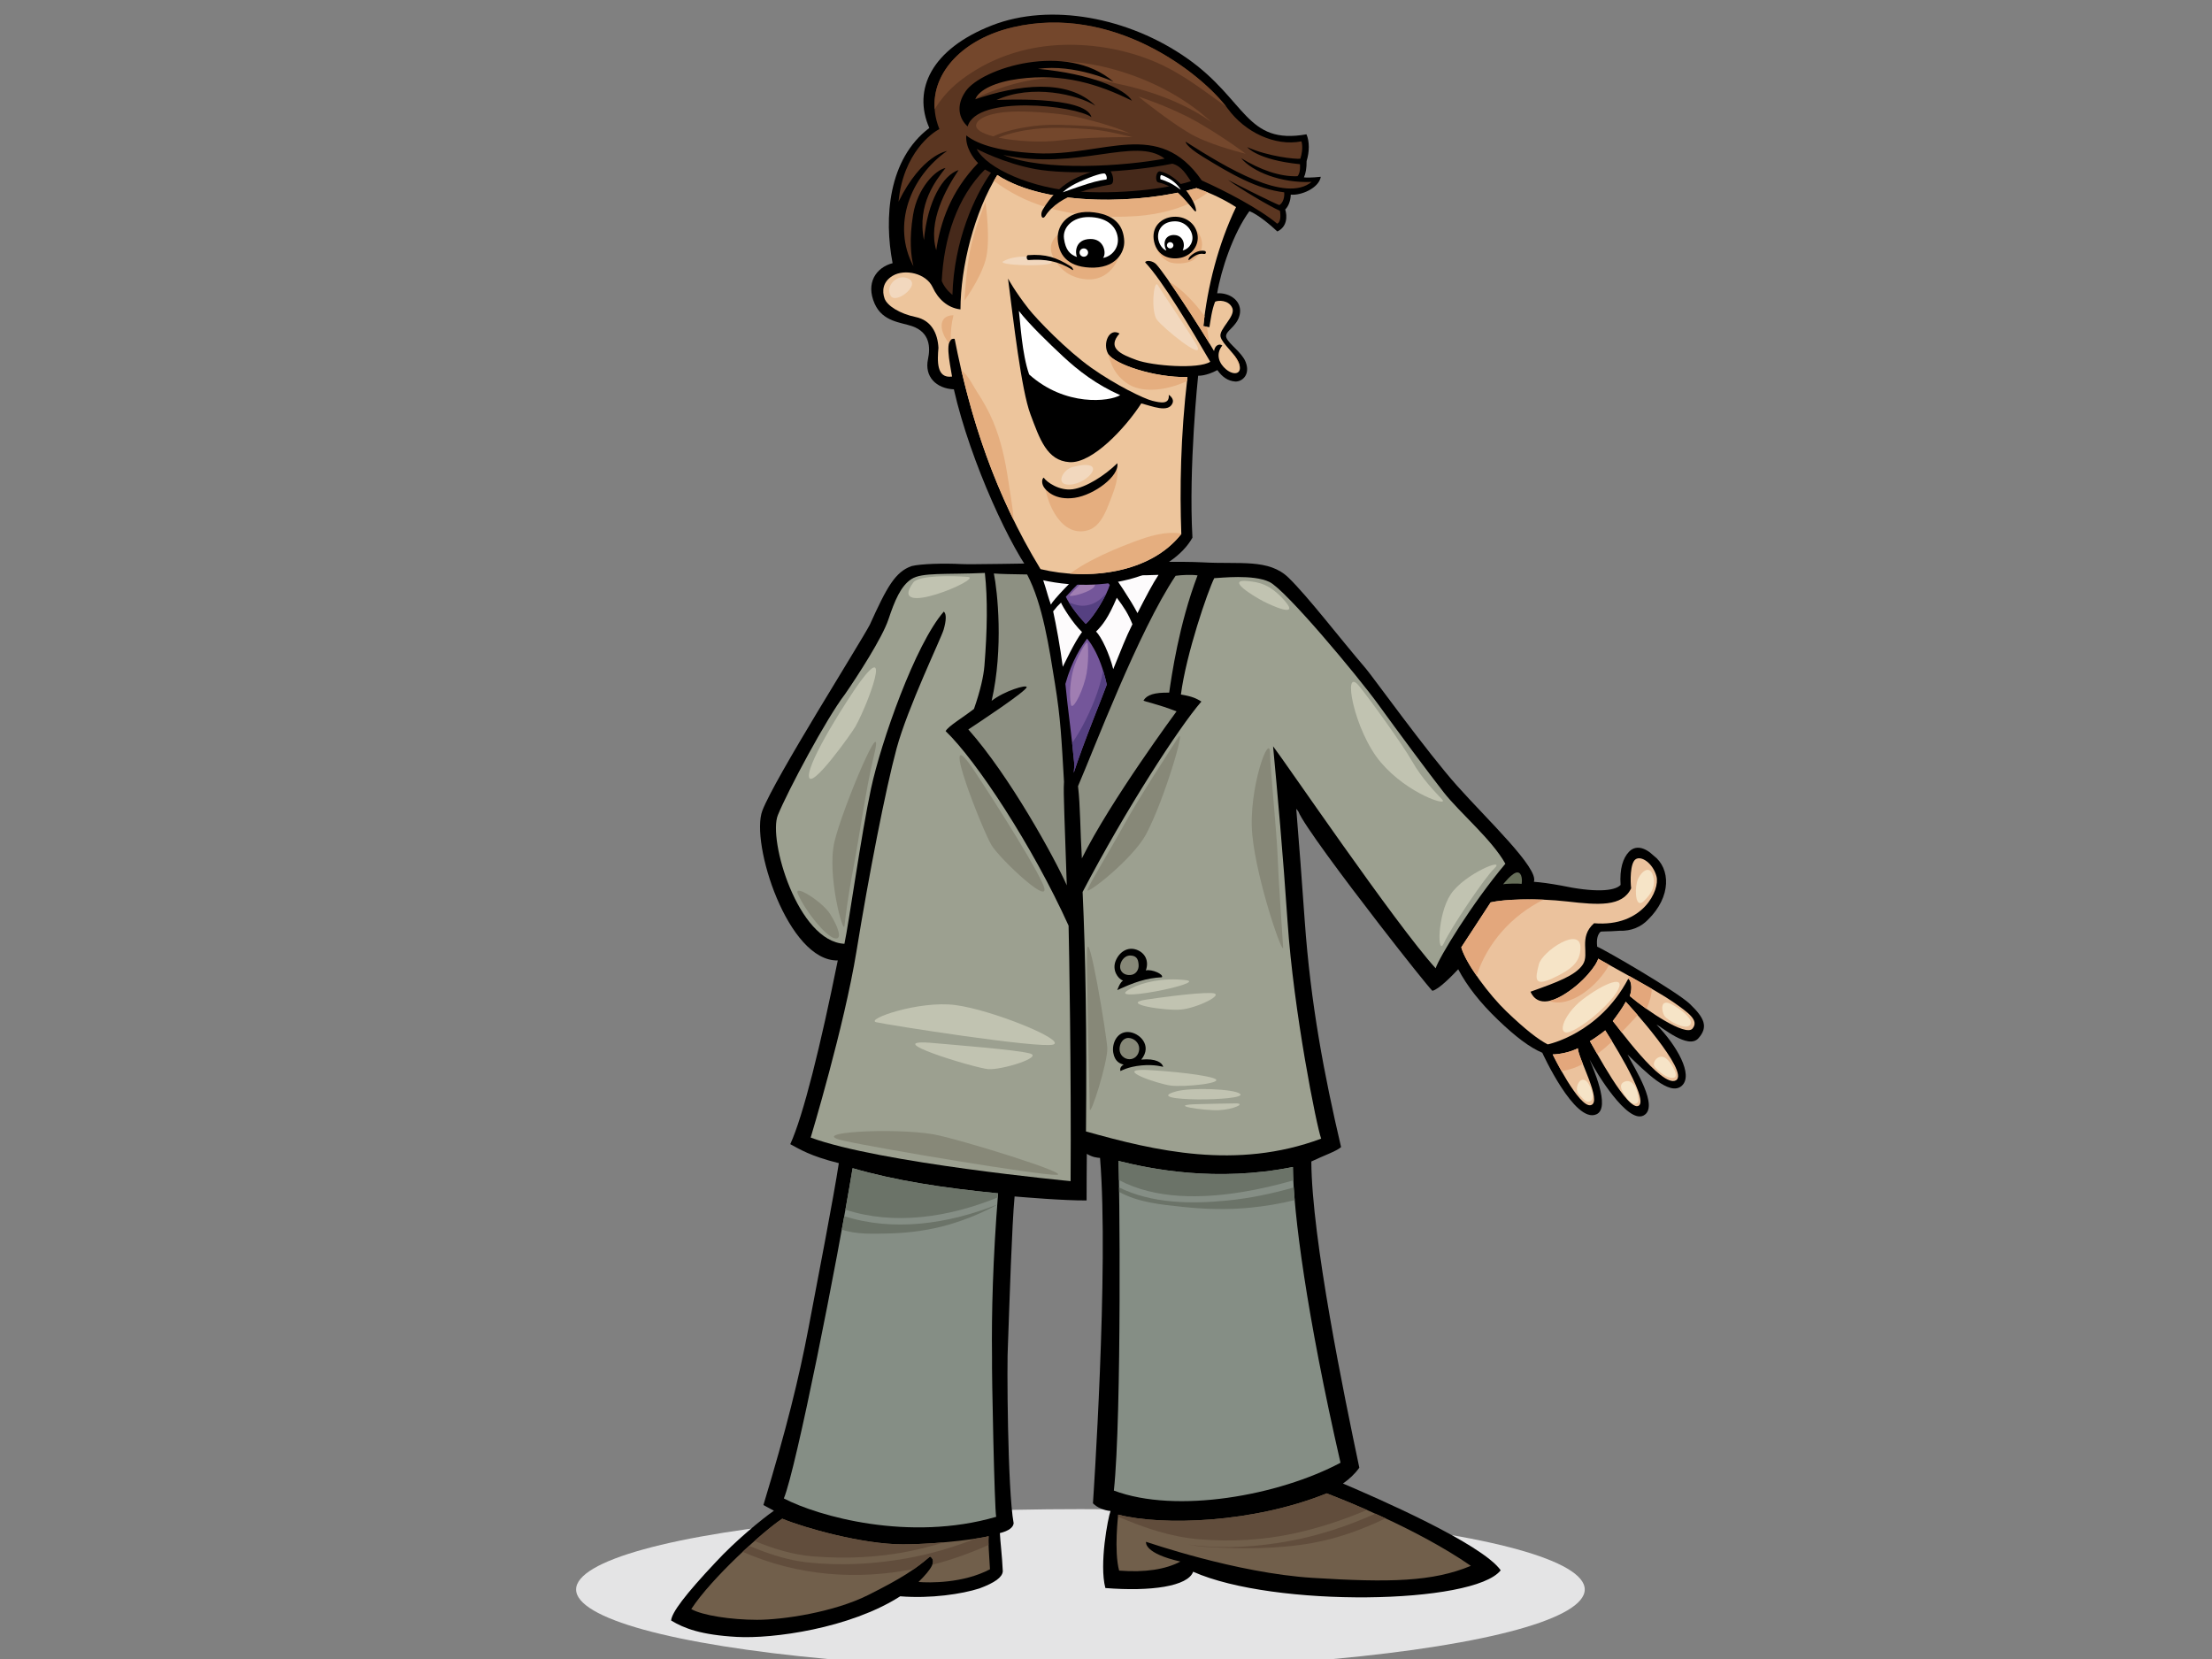 <?xml version="1.0" encoding="utf-8"?>
<!-- Generator: Adobe Illustrator 17.0.0, SVG Export Plug-In . SVG Version: 6.00 Build 0)  -->
<!DOCTYPE svg PUBLIC "-//W3C//DTD SVG 1.1//EN" "http://www.w3.org/Graphics/SVG/1.1/DTD/svg11.dtd">
<svg version="1.1" id="Layer_1" xmlns="http://www.w3.org/2000/svg" xmlns:xlink="http://www.w3.org/1999/xlink" x="0px" y="0px"
	 width="800px" height="600px" viewBox="0 0 800 600" enable-background="new 0 0 800 600" xml:space="preserve">
<rect x="0" y="0" width="800" height="600" fill="#808080" stroke="none"/>
<g>
	<g>
		<ellipse fill="#E4E4E5" cx="390.751" cy="574.859" rx="182.393" ry="29.063"/>
		<path d="M611.175,363.106c-4.676-4.489-30.965-19.747-33.53-20.714c-0.312-2.796,0.165-4.335,1.162-5.373
			c0.25-0.261,2.547-0.051,6.872-0.394c4.333,0.167,7.865-1.431,10.36-4.029c8.491-8.323,8.164-18.515,2.043-23.126
			c-3.377-3.243-6.664-3.78-8.909-1.441c-2.245,2.337-3.44,6.183-3.066,12.033c-2.245,2.338-9.624,2.742-21.647,0.184
			c-3.835-0.686-6.9-1.134-9.707-1.331c1.876-4.841-16.81-22.439-27.763-34.713s-30.545-39.53-33.028-42.425
			c-9.746-11.365-20.703-25.764-27.891-32.795c-7.188-7.032-17.66-4.833-31.202-5.606c-13.542-0.772-80.581,0.973-87.091,0.631
			c-6.51-0.344-14.728-0.1-18.045,0.716c-5.945,2.055-8.994,7.595-15.143,21.194c-3.417,6.59-34.465,55.64-38.879,67.275
			c-4.414,11.635,9.228,54.565,27.283,54.163c-6.202,30.729-12.484,56.214-17.186,66.451c3.334,1.758,7.064,4.247,17.568,6.868
			c-1.82,11.967-7.512,41.451-10.966,59.611c-3.454,18.16-7.966,36.524-16.312,64.036c1.667,0.88,3.808,2.046,3.808,2.046
			c-4.208,2.916-13.981,10.921-21.103,18.659c-11.058,11.758-15.851,18.178-16.08,21.051c4.734,2.86,10.824,5.206,23.76,5.934
			c12.935,0.725,40.783-3,59.093-14.687c11.127,0.893,22.353-0.83,28.657-2.85c5.587-2.081,8.273-4.036,8.445-6.191
			c-0.259-5.799-0.933-10.914-1.062-13.812c3.317-0.817,4.868-2.14,4.983-3.578c-2.212-11.909-2.493-59.084-2.062-64.469
			c0.606-16.573,1.421-43.074,2.407-53.708c3.59,0.288,17.699,1.501,26.043,1.445c0.043-5.053-0.021-11.061,0.08-16.852
			c2.069,1.249,3.697,1.384,4.777,1.471c3.27,39.725-2.562,124.912-2.562,124.912c1.608,1.618,4.015,2.557,6.354,2.781
			c-0.921,2.46-4.147,19.237-1.859,27.86c16.512,1.323,29.877-0.626,31.744-5.896c29.237,13.013,101.553,11.855,111.232-0.524
			c-6.914-9.735-45.532-26.481-57.053-31.372c2.298-1.623,4.242-3.387,5.919-5.733c-5.496-26.089-17.195-82.784-17.358-110.741
			c4.509-2.168,8.897-3.608,10.762-5.196c-6.104-26.054-11.01-51.713-13.164-82.065c-1.015-14.309-2.045-28.049-3.049-40.297
			c0.248,0.316,0.498,0.632,0.746,0.949c1.719,4.464,16.43,24.195,29.227,40.757c9.541,12.349,18.018,22.935,19.253,24.122
			c2.358-0.478,7.417-5.747,9.347-7.798c3.178,6.048,7.884,12.068,14.377,18.302c6.235,5.986,11.41,9.957,16.034,11.901
			c0,0,11.691,25.736,19.554,22.272c5.424-2.388-1.629-17.541-2.44-19.817c2.389,4.79,13.685,23.303,19.514,20.235
			c5.828-3.067-3.406-17.251-5.797-22.042c6.494,6.235,15.19,15.218,19.587,11.321c4.396-3.896-1.819-14.643-9.103-22.135
			c1.798,0.728,11.395,9.092,15.122,4.947C617.955,371.38,616.371,368.095,611.175,363.106z"/>
		<path fill="#8D9082" d="M425.168,208.246c2.008-0.296,5.683-0.487,7.945-0.151c-6.767,17.776-9.406,36.535-10.261,42.404
			c-5.413-0.073-8.05,0.785-9.301,2.854c0.331,0.387,4.956,1.196,11.963,3.925c0,0-23.969,32.428-34.239,53.177
			c-0.63-10.166-0.534-18.836-1.394-26.131C395.639,271.057,411.735,228.291,425.168,208.246z"/>
		<path fill="#FDFBFC" d="M402.729,208.049c5.056,0.043,10.469,0.114,16.269-0.145c-2.054,3.089-4.609,7.942-7.611,13.842
			C408.889,216.851,403.059,208.436,402.729,208.049z"/>
		<path fill="#74569A" d="M398.034,208.033c1.349,1.192,2.341,2.355,3.331,3.52c-0.966,3.452-5.665,11.519-8.686,14.092
			c-2.988-3.075-5.96-7.12-7.208-9.809c3.576-4.047,6.029-6.155,7.608-7.835C394.545,207.756,396.599,207.917,398.034,208.033z"/>
		<path fill="#FDFBFC" d="M396.398,228.421c2.354-2.341,4.394-4.897,7.511-12.234c2.612,3.462,4.143,5.839,5.651,9.573
			c-2.586,5.211-3.796,8.552-6.942,16.25C401.262,236.579,398.408,230.388,396.398,228.421z"/>
		<path fill="#9CA090" d="M522.074,286.467c-5.833-7.475-16.321-21.668-23.71-31.845c-7.389-10.177-33.366-41.318-39.262-44.157
			c-5.896-2.838-17.702-1.441-19.954-1.36c-2.385,4.766-10.157,27.42-12.055,42.079c4.28,0.705,5.66,1.482,7.408,2.538
			c-8.07,9.276-27.404,39.124-42.958,68.86c1.06,22.844,1.55,50.882,1.217,86.623c24.897,6.972,54.362,14.048,85.061,2.608
			c-1.637-4.351-9.968-45.97-12.152-78.42c-1.627-24.168-3.756-47.671-5.242-63.484c3.578,4.5,44.472,64.6,58.798,80.288
			c1.195-3.845,13.129-23.468,25.215-37.812C539.481,303.512,527.907,293.942,522.074,286.467z"/>
		<path fill="#8D9082" d="M359.439,207.408c2.514,0.201,6.619,0.282,12.032,0.354c5.697,10.837,7.972,26.559,10.06,39.413
			c2.088,12.852,2.368,20.06,3.286,35.667c0,0,0,0-0.029,0.36c-0.259,3.23,0.302,14.537,1.032,36.996
			c-4.333-9.763-20.549-39.42-35.608-56.385c3.432-2.253,20.98-13.855,21.095-15.29c0.086-1.076-8.045,1.336-12.67,4.939
			C362.985,234.59,360.745,213.655,359.439,207.408z"/>
		<path fill="#9CA090" d="M386.469,334.78c-13.051-28.846-33.344-59.703-44.465-70.362c0.974-1.804,6.078-4.796,10.247-8.028
			c2.342-6.677,3.492-12.005,3.779-15.596c1.035-12.921,1.208-24.107,0.16-33.584c-14.216,0.637-22.701-0.269-26.55,2.21
			c-3.849,2.476-6.096,7.889-8.321,14.58c-2.225,6.69-11.226,20.573-15.722,27.077c-6.735,8.762-20.659,34.893-24.27,43.72
			c-3.611,8.827,7.222,45.737,24.073,46.54c1.591-7.377,6.019-39.32,9.629-56.17c3.611-16.85,15.973-52.157,26.312-63.974
			c1.019,0.804,0.872,3.336-0.059,6.527c-0.932,3.191-13.013,28.159-17.025,43.004c-4.012,14.845-10.08,46.078-14.493,73.274
			c-4.412,27.196-16.569,67.42-16.569,67.42c24.828,9.188,94.001,15.756,94.001,15.756
			C387.463,387.674,386.642,341.658,386.469,334.78z"/>
		<path fill="#FDFBFC" d="M390.033,208.095c-1.522,0.962-9.105,8.835-9.967,10.573c-1.478-4.092-2.422-8.657-3.685-10.924
			C379.971,208.031,385.366,207.721,390.033,208.095z"/>
		<path fill="#FDFBFC" d="M384.367,241.159c-0.888-6.938-2.421-15.28-3.482-20.061c1.019-1.328,1.841-2.219,2.842-3.15
			c0.604,1.494,4.246,7.434,7.601,10.639C388.5,232.334,384.784,240.468,384.367,241.159z"/>
		<path fill="#74569A" d="M388.421,278.434c0.058-0.717,0.087-1.076,0.144-1.794c-0.961-10.555-2.478-20.921-3.252-29.292
			c2.403-8.653,5.873-13.664,7.842-16.373c0,0,4.573,4.757,7.131,16.618c-1.127,3.298-8.574,21.349-11.95,31.916
			C388.364,279.154,388.392,278.794,388.421,278.434z"/>
		<path fill="#554081" d="M394.602,218.563c-3.118,1.019-5.424,0.392-8.066-0.779c1.501,2.476,3.811,5.459,6.143,7.86
			c2.343-1.995,5.687-7.288,7.525-11.177C398.649,216.212,396.857,217.825,394.602,218.563z"/>
		<path fill="#554081" d="M388.335,279.51c3.377-10.567,10.824-28.618,11.95-31.916c-0.405-1.878-0.864-3.56-1.343-5.09
			c-1.195,6.966-4.292,14.085-7.218,19.682c-1.2,2.295-2.524,4.467-3.973,6.513c0.293,2.616,0.572,5.272,0.815,7.942L388.335,279.51
			z"/>
		<path fill="#EBC29D" d="M589.927,321.258c-0.3-2.287-0.443-9.041,1.595-10.476c2.039-1.436,6.294,1.384,7.575,6.2
			c1.28,4.818-4.795,18.393-22.582,16.924c-5.814,5.177-1.454,11.052-4.087,14.958c-2.633,3.905-9.04,6.298-18.904,9.807
			c0.822,1.837,3.381,5.982,11.255,1.518c7.873-4.464,12.989-11.686,13.208-13.475c1.547,0.989,21.3,11.592,26.977,15.566
			c5.676,3.975,9.643,6.732,7.156,9.723c-2.486,2.99-16.673-6.623-22.695-11.775c1.207-3.336,0.211-5.991-0.557-6.232
			c-10.571,20.017-29.114,23.728-29.114,23.728c-3.346-1.714-7.988-5.263-15.002-11.998c-5.973-5.737-14.536-16.999-16.26-23.104
			l10.623-16.26c4.562-1.112,16.444-1.611,27.663-0.331C577.996,327.312,586.722,328.03,589.927,321.258z"/>
		<path fill="#E3A77C" d="M560.226,362.006c7.752,2.845,17.944-5.863,21.734-13.055c-2.098-1.163-3.592-1.995-3.973-2.237
			c-0.219,1.789-5.335,9.01-13.208,13.475C562.999,361.199,561.503,361.75,560.226,362.006z"/>
		<path fill="#E3A77C" d="M597.394,357.624c-2.609-1.515-5.481-3.136-8.203-4.658c-0.021,0.402-0.026,0.807-0.062,1.207
			c0.702,0.672,1.369,3.088,0.297,6.055c1.579,1.351,3.723,3.009,6.069,4.667C596.557,362.432,597.333,359.887,597.394,357.624z"/>
		<path fill="#E3A77C" d="M558.25,325.383c-8.243-0.338-15.73,0.15-19.135,0.98l-10.623,16.26c0.767,2.719,2.893,6.457,5.539,10.276
			C537.796,341.238,546.596,331.122,558.25,325.383z"/>
		<path fill="#666E59" d="M548.808,315.527c1.831,0.07,1.722,3.397,1.483,4.167c-0.768-0.241-5.91-0.135-6.669,0.135
			C543.621,319.828,546.977,315.457,548.808,315.527z"/>
		<path fill="#EBC29D" d="M575.012,376.554c1.009-0.529,5.039-3.392,5.538-3.912c0,0,16.012,24.657,12.154,27.232
			C588.844,402.447,576.592,379.069,575.012,376.554z"/>
		<path fill="#E3A77C" d="M583.061,376.649c-1.478-2.415-2.511-4.008-2.511-4.008c-0.499,0.52-4.529,3.383-5.538,3.912
			c0.373,0.595,1.348,2.364,2.663,4.673C579.576,379.772,581.357,378.242,583.061,376.649z"/>
		<path fill="#EBC29D" d="M583.284,369.275c1.735-2.328,3.471-4.654,4.698-6.972c0.779,0.748,23.309,25.452,18.149,28.415
			C600.973,393.679,584.322,370.271,583.284,369.275z"/>
		<path fill="#E3A77C" d="M586.462,373.329c1.95-1.994,3.867-4.073,5.828-6.201c-2.352-2.725-4.103-4.626-4.309-4.824
			c-1.227,2.318-2.963,4.644-4.698,6.972C583.538,369.52,584.734,371.112,586.462,373.329z"/>
		<path fill="#EBC29D" d="M575.373,399.687c-4.282,1.163-13.824-18.339-13.824-18.339c2.545-0.051,6.286-0.785,9.102-2.229
			C570.723,382.685,579.653,398.525,575.373,399.687z"/>
		<path fill="#E3A77C" d="M572.459,384.782c-0.994-2.494-1.786-4.613-1.808-5.663c-2.816,1.444-6.557,2.178-9.102,2.229
			c0,0,1.31,2.678,3.178,5.989C567.319,387.001,569.886,386.211,572.459,384.782z"/>
		<path d="M573.015,377.89c0,0,0,0-0.249,0.26C573.015,377.89,573.015,377.89,573.015,377.89z"/>
		<path fill="#858E85" d="M467.597,422.061c0.142,16.27,4.898,53.227,17.214,106.962c-22.295,11.865-59.317,18.578-81.965,10.064
			c2.893-26.822,2.078-115.942,1.618-119.232C416.194,422.788,439.821,427.631,467.597,422.061z"/>
		<path fill="#858E85" d="M360.981,431.587c-1.898,23.695-2.403,43.524-2.204,59.069c-0.13,6.135,0.891,54.896,1.503,57.924
			c-31.4,9.155-64.405-0.193-76.794-6.646c4.481-10.84,19.229-85.27,24.867-119.443
			C323.889,426.987,340.907,429.615,360.981,431.587z"/>
		<path fill="#6B7368" d="M449.203,431.112c6.281-1.025,12.461-2.463,18.545-4.216c-0.087-1.771-0.138-3.389-0.151-4.835
			c-27.776,5.57-51.404,0.728-63.133-2.206c0.07,0.499,0.148,2.99,0.22,6.931C417.94,433.819,434.642,433.488,449.203,431.112z"/>
		<path fill="#6B7368" d="M427.757,436.491c8.127,0.863,16.361,1.091,24.505,0.27c5.386-0.539,10.746-1.425,15.982-2.723
			c-0.137-1.611-0.255-3.148-0.347-4.58c-7.951,2.28-16.053,3.954-24.235,4.751c-13.141,1.283-27.153,1.046-38.932-4.751
			c0.008,0.506,0.015,1.059,0.022,1.603C411.674,434.895,419.938,435.661,427.757,436.491z"/>
		<path fill="#6B7368" d="M321.198,446.107c7.561-0.16,15.184-1.186,22.447-3.341c5.964-1.776,11.664-4.145,17.02-7.087
			c0.001-0.013,0.003-0.025,0.003-0.038c-17.929,7.117-37.731,9.852-55.33,4.196c-0.286,1.585-0.583,3.216-0.885,4.86
			C309.717,446.504,315.761,446.224,321.198,446.107z"/>
		<path fill="#6B7368" d="M360.868,433.056c0.039-0.494,0.074-0.974,0.114-1.468c-20.075-1.972-37.092-4.601-52.629-9.097
			c-0.726,4.402-1.606,9.481-2.594,15.003C323.257,443.234,343.063,440.333,360.868,433.056z"/>
		<path fill="#715F4B" d="M404.419,547.784c16.015,4.13,48.863,3.036,75.401-7.69c5.959,2.28,32.71,12.761,52.14,26.214
			c-13.827,5.758-29.278,6.092-57.184,4.354c-27.907-1.741-59.947-13.013-60.306-13.041c-0.029,0.359-0.537,4.193,12.435,7.135
			c-5.284,2.83-12.822,4.023-22.156,3.275C402.835,560.927,404.419,547.784,404.419,547.784z"/>
		<path fill="#715F4B" d="M357.551,555.588c-0.201,2.516,0.201,6.522,0.486,11.964c-9.754,5.137-21.894,4.911-25.843,4.595
			c4.854-4.824,6.571-7.667,4.176-9.224c-5.427,4.626-10.069,7.781-22.425,13.965c-12.356,6.183-30.748,8.954-40.179,8.942
			c-9.431-0.01-19.827-1.618-23.763-3.886c7.242-11.12,26.046-28.183,32.911-32.692c7.428,3.163,29.068,9.331,43.693,9.277
			C341.231,558.474,355.698,556.166,357.551,555.588z"/>
		<path fill="#614D3C" d="M433.924,556.723c11.302,0.911,22.7,0.318,33.799-2.074c9.202-1.977,18.08-4.906,26.647-8.56
			c-6.863-3.015-12.254-5.117-14.55-5.995c-26.538,10.725-59.387,11.819-75.401,7.69c0,0-0.031,0.262-0.078,0.715
			C413.807,552.578,423.496,555.881,433.924,556.723z"/>
		<path fill="#614D3C" d="M436.241,559.453c12.608,0.794,26.001,0.827,38.468-1.425c9.237-1.669,17.987-4.847,26.388-8.891
			c-1.255-0.585-2.492-1.158-3.686-1.695c-9.964,4.455-20.348,7.911-31.099,9.891c-11.344,2.089-23.022,2.88-34.512,1.545
			c-0.698-0.081-1.386-0.191-2.076-0.293C431.855,559.006,434.022,559.313,436.241,559.453z"/>
		<path fill="#614D3C" d="M294.249,562.906c11.686,0.906,23.478,0.42,34.976-1.957c4.165-0.86,8.258-1.921,12.286-3.15
			c-4.584,0.407-9.728,0.713-14.904,0.73c-14.625,0.053-36.265-6.115-43.693-9.277c-2.3,1.509-5.942,4.432-10.038,8.066
			C279.663,560.079,286.578,562.314,294.249,562.906z"/>
		<path fill="#614D3C" d="M330.582,567.438c2.074-1.455,3.886-2.896,5.788-4.514c1.093,0.71,1.321,1.692,0.794,3.003
			c6.945-1.794,13.764-4.206,20.368-7.176c-0.046-1.227-0.051-2.293,0.018-3.163c-0.552,0.17-2.245,0.501-4.71,0.875
			c-8.064,3.158-16.387,5.624-24.965,7.143c-11.774,2.086-23.842,2.751-35.752,1.468c-7.557-0.812-14.429-3.186-21.194-6.008
			c-0.769,0.702-1.55,1.425-2.335,2.16C288.622,570.041,310.021,571.522,330.582,567.438z"/>
		<path d="M403.477,347.559c-1.308,3.276,0.762,6.394,2.684,7.082c-1.134,0.631-2.082,3.445-2.082,3.445
			c5.848-2.728,10.409-4.366,16.126-4.646c0.805-1.018-3.59-3.02-5.8-2.475c1.199-3.271-0.151-6.35-3.374-7.495
			C407.807,342.322,404.786,344.284,403.477,347.559z"/>
		<path fill="#878878" d="M408.918,345.575c2.523,0.097,2.8,1.912,2.884,3.5c0.083,1.589-0.906,3.407-3.027,3.555
			c-2.121,0.146-3.6-1.132-3.675-2.826C405.024,348.111,406.395,345.479,408.918,345.575z"/>
		<path d="M412.758,383.216c4.209-5.148-0.791-9.872-4.79-9.98c-3.999-0.109-5.915,4.191-5.34,7.494
			c0.574,3.303,2.522,3.987,3.763,4.296c-1.769,1.019-1.136,2.335-1.136,2.335s2.658-1.58,7.545-2.032
			c4.887-0.452,7.867,0.524,7.867,0.524C420.423,384.389,418.073,382.691,412.758,383.216z"/>
		<path fill="#878878" d="M408.445,383.081c-1.895-0.046-3.543-1.566-3.548-3.615c-0.006-2.048,1.215-4.1,3.216-4.078
			c2.001,0.023,3.971,1.761,3.9,3.971C411.94,381.569,410.34,383.128,408.445,383.081z"/>
		<path fill="#F6E4C7" d="M571.598,343.026c-0.188,4.867-2.994,7.499-10.079,10.788c-7.085,3.289-6.156-0.305-4.964-5.048
			C557.745,344.022,571.925,334.563,571.598,343.026z"/>
		<path fill="#F6E4C7" d="M584.649,358.923c-2.012,3.327-9.228,10.484-15.739,13.762c-6.513,3.279-3.975-5.498,3.49-11.227
			C579.865,355.729,588.94,351.827,584.649,358.923z"/>
		<path fill="#F6E4C7" d="M598.124,318.031c0.406,2.692-0.894,5.31-3.702,7.941c-2.806,2.631-3.214-3.366-2.426-6.815
			C592.784,315.708,597.133,311.473,598.124,318.031z"/>
		<path fill="#F6E4C7" d="M604.617,363.237c2.833,1.48,8.26,5.411,6.586,7.447c-1.675,2.037-8.186-1.693-9.22-3.246
			C600.95,365.886,600.137,360.897,604.617,363.237z"/>
		<path fill="#F6E4C7" d="M601.714,382.319c2.304,0.812,5.572,6.752,3.869,7.358c-1.706,0.608-4.308-0.77-6.938-3.578
			C597.104,384.456,599.409,381.507,601.714,382.319z"/>
		<path fill="#F6E4C7" d="M592.585,397.664c0.08,1.455-1.664,2.607-3.718,0.074c-2.053-2.532-3.972-5.495-1.277-6.551
			C590.287,390.129,592.359,393.52,592.585,397.664z"/>
		<path fill="#F6E4C7" d="M575.039,392.87c0.794,1.626,1.663,4.4,0.251,5.286c-1.413,0.888-2.295-0.239-4.342-2.486
			C568.901,393.423,572.205,387.063,575.039,392.87z"/>
		<path fill="#A07EB2" d="M386.985,215.118c0.91-1.055,5.169-5.544,6.654-6.142c1.485-0.6,2.833,0.534,2.347,2.754
			C395.5,213.95,385.74,216.558,386.985,215.118z"/>
		<path fill="#A07EB2" d="M392.566,245.449c1.353-5.059,1.006-12.517,0.732-12.985c-0.491-0.837-4.06,5.836-5.07,9.453
			c-1.009,3.616-1.638,8.906-0.928,12.865C387.702,257.024,390.802,252.046,392.566,245.449z"/>
		<path fill="#C1C3B1" d="M540.348,314.19c-3.326,3.134-15.688,21.509-18.113,26.856c-2.426,5.349-2.508-10.085,2.409-17.556
			C529.56,316.019,545.095,309.716,540.348,314.19z"/>
		<path fill="#C1C3B1" d="M409.054,357.472c4.181-2.142,11.429-3.987,19.844-2.985C437.313,355.488,397.469,363.406,409.054,357.472
			z"/>
		<path fill="#C1C3B1" d="M414.611,361.511c3.983-0.598,17.519-2.517,23.389-2.374c5.87,0.144-5.013,5.481-10.936,5.986
			C421.143,365.628,404.69,363.004,414.611,361.511z"/>
		<path fill="#C1C3B1" d="M413.882,386.938c3.256,0.059,19.506,1.237,24.921,2.977c5.415,1.74-10.728,3.388-15.571,2.674
			C418.388,391.875,403.441,386.755,413.882,386.938z"/>
		<path fill="#C1C3B1" d="M425.348,394.72c5.372-1.491,20.987-0.934,23.129,0.871C451.715,398.32,411.647,398.522,425.348,394.72z"
			/>
		<path fill="#C1C3B1" d="M433.802,399.318c2.625-0.054,9.169-0.247,13.091-0.26c3.922-0.013-0.831,2.221-6.078,2.454
			C435.568,401.745,420.711,399.574,433.802,399.318z"/>
		<path fill="#C1C3B1" d="M330.305,210.664c1.919-2.631,13.922-2.48,19.765-2.012C355.915,209.12,320.395,224.246,330.305,210.664z"
			/>
		<path fill="#C1C3B1" d="M309.414,262.701c4.975-9.078,12.97-31.476,1.605-16.049c-3.807,5.168-18.858,28.487-18.456,34.103
			C292.964,286.371,308.232,264.859,309.414,262.701z"/>
		<path fill="#C1C3B1" d="M345.51,363.49c13.247,1.715,40.153,12.692,35.452,14.277c-4.701,1.583-59.88-7.084-64.049-8.071
			C312.744,368.709,332.251,361.775,345.51,363.49z"/>
		<path fill="#C1C3B1" d="M338.197,377.282c6.809,0.646,29.544,2.366,34.336,3.73c4.792,1.364-10.286,6.038-15.156,5.649
			C352.507,386.27,315.821,375.163,338.197,377.282z"/>
		<path fill="#878878" d="M459.349,272.804c-0.034,3.962,2.434,28.564,2.732,37.083c0.298,8.519,1.685,27.909,1.971,32.505
			c0.285,4.598-9.543-23.636-11.139-40.428C451.317,285.173,459.428,263.661,459.349,272.804z"/>
		<path fill="#878878" d="M426.127,266.697c-2.39,3.73-14.157,21.738-19.508,31.439c-5.352,9.7-12.859,21.842-13.34,23.763
			c-0.481,1.922,16.412-11.196,21.222-20.191C421.034,289.487,429.115,262.035,426.127,266.697z"/>
		<path fill="#878878" d="M351.427,277.378c2.786,4.013,21.256,32.418,25.696,42.247c4.441,9.832-15.31-8.741-18.491-13.896
			C355.451,300.571,339.416,260.079,351.427,277.378z"/>
		<path fill="#878878" d="M337.518,410.23c8.72,1.503,50.789,14.523,44.569,14.678c-6.221,0.155-63.296-9.316-77.1-12.383
			C291.183,409.459,323.337,407.787,337.518,410.23z"/>
		<path fill="#878878" d="M393.16,343.783c-0.329,7.224,0.929,53.659,0.968,57.257c0.039,3.598,6.599-17.116,6.34-22.038
			C400.208,374.081,393.589,334.341,393.16,343.783z"/>
		<path fill="#878878" d="M315.834,274.336c-2.407,9.629-5.216,29.288-7.222,39.719c-2.006,10.431-2.808,17.654-3.209,20.864
			c-0.401,3.21-6.42-18.457-3.611-30.493C304.599,292.391,321.049,253.473,315.834,274.336z"/>
		<path fill="#878878" d="M288.552,323.284c-1.679-3.837,8.826,2.808,11.635,7.221c2.809,4.414,4.814,9.627,1.604,8.826
			C298.581,338.53,291.36,329.704,288.552,323.284z"/>
		<path fill="#C1C3B1" d="M491.491,248.054c3.637,4.445,15.641,20.968,19.25,27.328c3.609,6.36,8.25,11.001,10.828,13.751
			c2.578,2.749-12.375-1.892-22.173-13.407C489.599,264.211,485.303,240.492,491.491,248.054z"/>
		<path fill="#C1C3B1" d="M451.547,210.178c3.668,0.407,7.806,0.994,13.199,7.238c5.392,6.244-4.967,1.561-7.947,0
			C453.818,215.855,442.606,209.184,451.547,210.178z"/>
	</g>
	<g>
		<path d="M443.538,122.121c0.875,2.317,5.579,5.284,6.955,8.765c1.871,4.729-1.406,7.277-3.807,7.09
			c-2.533-0.197-4.631-1.579-6.403-4.13c-4.19,2.249-6.957,2.038-6.957,2.038s-3.508,33-2.06,58.569
			c-7.101,12.681-30.938,21.485-57.053,14.685c-8.128-9.602-23.223-41.902-29.235-68.326c-6.389-0.297-10.711-4.592-9.349-10.95
			c0.908-4.241,0.683-9.655-5.721-11.887c-4.069-1.417-10.644-1.58-13.557-8.09c-3.364-7.515,0.498-13.151,6.471-14.706
			c-3.141-16.309-1.656-37.589,13.276-48.892c-6.099-13.912,0.778-28.574,22.7-37.124c21.024-8.197,49.341-2.999,70.662,12.017
			c21.321,15.019,21.118,31.326,43.048,27.396c1.123,2.607,1.099,6.321,0.045,9.671c0.029,2.599-0.342,4.59-0.969,5.908
			c1.991,0.244,6.101-0.212,6.101-0.212c-0.7,4.118-7.148,6.828-10.864,6.449c-0.03,2.366-0.996,4.455-2.006,5.371
			c0.781,2.433,0.709,6.288-2.849,7.947c-2.51-2.359-7.034-6.157-10.099-7.349c-5.856,7.998-10.288,21.361-11.66,29.71
			c4.833-0.284,9.252,3.065,8.125,7.836C447.268,118.417,442.662,119.806,443.538,122.121z"/>
		<path fill="#5B3621" d="M339.743,46.699c-2.405,1.142-13.072,8.513-14.774,26.239c8.434-17.057,17.534-18.319,17.534-18.319
			c-13.361,9.327-20.047,26.963-12.143,41.68c-0.905-3.771-1.583-9.747-0.131-18.61c1.604-9.788,8.183-16.293,11.726-16.929
			c-3.309,4.324-10.363,12.856-7.797,26.055c1.287-14.05,6.84-23.476,12.536-25.317c-4.762,7.067-11.12,18.734-8.098,28.978
			c1.518-10,5.159-21.131,15.143-31.504c-1.847-1.775-4.646-5.902-4.268-9.991c3.191,2.533,10.044,5.702,25.316,6.454
			c24.599,1.209,44.14-12.854,59.847,9.82c8.563,3.841,20.752,10.177,27.285,15.649c1.774-0.882,0.978-4.662,0.978-4.662
			c-3.765-1.653-14.189-7.83-18.771-11.18c5.293,2.77,16.653,8.448,18.574,9.116c2.16-1.434,1.747-4.624,1.747-4.624
			c-9.837-1.131-19.325-6.66-29.425-12.864c-6.443-3.958-6.221-5.436-6.221-5.436c14.913,9.475,36.137,22.316,45.563,14.532
			c-10.989,0.532-21.425-3.683-25.486-8.59c6.811,4.165,14.013,6.785,20.372,6.534c1.25-1.342,0.9-4.343,0.9-4.343
			c-15.562-1.573-19.06-6.159-19.06-6.159c7.648,3.398,17.581,4.415,19.198,4.172c1.264-3.958,0.387-6.276,0.387-6.276
			c-9.582,1.884-20.418-3.342-26.559-11.725c-9.197-12.551-41.245-38.087-77.815-29.527
			C345.528,14.734,333.156,30.309,339.743,46.699z"/>
		<path fill="#74472C" d="M352.742,33.835c0.531-0.392-0.076-1.055-0.63-0.884c5.26-6.774,14.647-9.425,23.148-10.363
			c8.51-0.936,17.174-0.155,25.443,1.94c13.738,3.483,27.15,10.069,37.419,19.615c-10.258-7.316-23.141-11.733-35.39-14.179
			c-8.609-1.719-17.314-2.524-26.082-1.523c-8.941,1.024-17.494,3.985-25.473,7.882C350.98,35.012,351.783,34.545,352.742,33.835z"
			/>
		<path fill="#74472C" d="M420.725,23.722c-11.2-5.416-24.462-7.977-37.008-7.466c-10.854,0.447-21.538,3.43-30.727,9.019
			c-4.21,2.558-8.262,5.574-11.391,9.313c-1.214,1.454-2.482,3.127-3.562,4.903c-1.017-13.568,10.572-25.481,28.259-29.62
			c35.828-8.388,67.303,15.947,77.212,28.741C436.117,33.347,428.963,27.706,420.725,23.722z"/>
		<path d="M349.258,32.98c-3.626,5.216-2.448,9.886,0.709,12.755c3.233-11.533,38.909-7.637,44.781-3.356
			c-2.113-7.998-34.365-6.196-34.365-6.196c12.775-5.885,29.321-2.004,35.822,2.078c-10.086-10.093-28.358-7.507-43.5-2.352
			c1.433-3.515,7.336-6.275,15.802-7.396c15.76-2.085,28.564,1.78,40.888,7.916c-2.384-4.158-14.613-9.762-34.017-11.526
			c13.374-1.88,27.332,4.663,27.332,4.663C385.683,14.863,355.027,24.681,349.258,32.98z"/>
		<path fill="#46291A" d="M340.597,101.658c1.281,3.116,3.861,4.976,3.861,4.976c0.574-19.533,7.975-35.77,13.944-44.167
			l-2.188-1.164C346.187,71.263,341.313,86.201,340.597,101.658z"/>
		<path fill="#46291A" d="M390.865,69.343c17.691,0.973,33.825-1.771,39.834-3.817c-1.473-1.984-3.107-5.382-6.695-6.321
			c-16.303,3.277-38.094,4.01-49.438,1.971c-11.343-2.038-21.353-7.316-21.353-7.316C356.708,60.781,373.174,68.37,390.865,69.343z"
			/>
		<path fill="#4F2F1C" d="M421.205,57.365c-10.503-8.144-31.491,4.482-58.385-1.315C377.639,62.17,407.098,60.044,421.205,57.365z"
			/>
		<path fill="#EDC59C" d="M437.396,118.33c0.45-2.561,0.824-6.074,2.055-9.195c1.071-0.593,4.97-0.718,6.241,2.294
			c1.269,3.011-4.962,7.606-4.262,10.356c0.698,2.747,5.506,6.182,6.727,9.822c1.221,3.64-1.836,4.383-4.73,1.967
			c-2.376-1.98-3.999-5.272-1.367-8.62c-1.172-0.836-2.73,0.025-2.978,2.024c-5.348-9.111-17.744-28.013-20.905-31.382
			c-1.284-1.365-3.77-1.595-4.006-0.697c6.196,6.539,16.657,24.074,23.531,35.944c-4.328,2.765-20.846,1.482-26.62-0.62
			c-5.775-2.103-10.844-4.318-6.194-9.603c-3.785-2.229-6.218,3.699-4.098,7.366c2.121,3.668,16.452,8.608,28.674,8.387
			c-2.521,21.359-2.814,40.579-2.228,56.735c-11.267,14.387-33.734,16.858-50.919,12.723c-16.451-27.007-25.46-54.714-31.061-83.283
			c-3.926-0.565-1.742,8.611-0.936,13.639c-5.716,0.804-5.315-5.752-4.923-10.396c-0.284-5.304-2.588-9.973-8.273-11.146
			c-5.686-1.174-10.29-4.052-11.22-6.704c-0.929-2.654-0.701-6.001,2.917-8.186c4.357-2.634,12.153-0.943,14.496,4.16
			c1.874,4.084,5.3,7.452,10.049,7.977c0.047-15.609,5.033-35.159,13.312-48.578c18.232,11.725,52.786,10.323,72.037,4.711
			c5.884,2.094,10.129,4.223,14.314,6.877c-6.473,13.448-10.379,28.961-11.823,43.036L437.396,118.33z"/>
		<path fill="#E5AE7F" d="M408.213,139.021c-2.605-1.583-4.637-3.861-5.881-6.554c-0.587-1.27-1.247-2.841-1.485-4.393
			c2.291,3.66,16.488,8.519,28.615,8.3c-0.055,0.476-0.106,0.944-0.158,1.416C423.321,140.713,414.032,142.561,408.213,139.021z"/>
		<path fill="#E5AE7F" d="M448.345,132.303c-0.842-1.536-1.704-3.064-2.588-4.579c1.029,1.252,1.955,2.553,2.4,3.883
			C448.238,131.853,448.298,132.084,448.345,132.303z"/>
		<path fill="#E5AE7F" d="M436.482,118.167c0.274,2.064,0.63,4.121,1.02,6.174c-4.019-6.617-10.202-16.144-14.642-22.509
			c5.001,3.046,9.192,7.634,12.79,12.478c-0.159,1.215-0.324,2.433-0.446,3.628L436.482,118.167z"/>
		<path fill="#E5AE7F" d="M344.83,114.001c-0.752,2.938-1.007,5.95-0.996,8.978c-0.261,0.26-0.454,0.623-0.588,1.078
			C340.114,120.645,338.673,114.089,344.83,114.001z"/>
		<path fill="#E5AE7F" d="M394.663,202.719c4.983-2.623,10.191-4.827,15.494-6.795c5.554-2.062,11.275-3.879,17.073-2.955
			c0.001,0.047,0.003,0.093,0.004,0.14c-9.049,11.556-25.325,15.42-40.286,14.353C389.396,205.693,392.01,204.116,394.663,202.719z"
			/>
		<path fill="#E5AE7F" d="M353.266,141.577c2.258,3.433,4.286,7.017,5.869,10.779c2.901,6.897,4.397,13.949,5.504,21.271
			c0.69,4.567,1.578,9.556,2.031,14.595c-8.735-17.78-14.702-35.868-18.984-54.313C350.277,135.832,351.545,138.963,353.266,141.577
			z"/>
		<path fill="#E5AE7F" d="M420.213,88.295c3.399-1.971,7.319-5.528,11.433-6.039c3.245,2.51,4.861,8.158,0.129,11.629
			c-2.24,1.642-7.15,1.799-9.213,0.729c-1.995-1.031-3.75-2.73-4.093-4.991C418.542,89.612,420.135,88.34,420.213,88.295z"/>
		<path fill="#E5AE7F" d="M383.641,96.837c-2.204-2.304-4.517-5.914-3.186-9.157c2.022-4.924,8.609-4.893,13.302-4.603
			c3.004,0.186,11.386,0.749,11.234,5.015c-0.013,0.352,0.262,0.528,0.547,0.536c-0.415,6.344-4.918,12.864-12.372,12.41
			C389.527,100.816,386.12,99.431,383.641,96.837z"/>
		<path fill="#E5AE7F" d="M403.645,168.422c1.509,3.528-0.787,9.139-2.054,12.434c-1.442,3.752-3.524,9.5-7.977,10.875
			c-9.482,2.926-15.154-9.322-15.784-17.046C384.911,181.852,398.94,176.018,403.645,168.422z"/>
		<path fill="#E5AE7F" d="M410.813,78.173c-10.884,0.715-22.31-0.198-32.739-3.341c-6.954-2.094-13.079-5.294-18.631-9.411
			c0.404-0.714,0.811-1.422,1.232-2.106c18.232,11.725,52.786,10.323,72.037,4.711c1.474,0.525,2.844,1.052,4.137,1.588
			C429.884,75.07,419.428,77.607,410.813,78.173z"/>
		<path d="M382.535,86.417c0.249,5.294,3.146,9.95,11.582,10.359c9.434,0.455,12.695-5.556,12.471-9.651
			c-0.255-4.688-2.492-9.2-10.816-10.303C386.646,75.616,382.286,81.126,382.535,86.417z"/>
		<path fill="#FFFFFF" d="M384.811,86.342c0.571,3.999,2.064,5.681,4.688,6.602c-0.713-1.51-0.735-6.434,4.839-6.515
			c5.069-0.075,5.901,5.349,4.586,6.853c3.061-0.506,5.883-3.527,5.318-7.464c-0.627-4.377-4.368-7.234-10.404-7.317
			C387.801,78.415,384.24,82.345,384.811,86.342z"/>
		<path d="M364.562,100.739c1.953,15.09,4.782,40.218,8.115,49.102c3.335,8.882,5.937,16.794,14.151,17.302
			c8.218,0.506,20.201-12.368,25.939-21.256c3.806,0.966,9.771,3.545,11.279-0.047c0.75-1.785-1.36-3.043-1.36-3.043
			c0.371,3.543-2.862,2.922-5.935,2.154c-3.071-0.768-13.103-5.611-21.996-11.891c-8.891-6.28-19.673-17.453-22.701-21.305
			C367.046,105.384,364.562,100.739,364.562,100.739z"/>
		<path d="M417.407,87.46c1.206,5.331,5.959,6.613,9.748,5.742c3.788-0.868,6.702-4.519,5.895-8.548
			c-0.809-4.027-4.413-6.556-8.762-6.242C419.939,78.728,416.202,82.128,417.407,87.46z"/>
		<path fill="#FFFFFF" d="M418.827,85.707c0.096,3.011,2.302,4.85,3.002,4.874c-1.562-3.065-0.169-5.781,3.023-5.575
			c2.911,0.191,3.985,3.221,2.874,5.55c0,0,2.508-0.336,3.373-3.249c0.941-3.167-1.896-7.265-6.085-7.266
			C420.826,80.041,418.73,82.696,418.827,85.707z"/>
		<path fill="#FFFFFF" d="M372.202,135.426c13.111,11.744,29.074,9.823,32.935,7.487c-8.594-3.816-15.066-8.784-20.735-14.064
			c-5.1-4.752-12.348-11.749-15.918-16.422C369.028,116.568,369.57,127.877,372.202,135.426z"/>
		<path d="M377.472,172.745c-0.66,0.424-0.839,1.945-0.001,3.34c0.839,1.396,4.174,4.987,11.224,3.954
			c7.047-1.033,16.221-7.896,15.4-12.501c-4.609,4.527-11.356,8.751-16.141,9.407C383.165,177.6,378.588,174.41,377.472,172.745z"/>
		<path fill="#FFFFFF" d="M422.041,88.813c0.059,0.627,0.63,1.089,1.272,1.034c0.644-0.056,1.116-0.609,1.056-1.235
			c-0.059-0.628-0.629-1.09-1.272-1.034C422.454,87.632,421.982,88.184,422.041,88.813z"/>
		<path fill="#FFFFFF" d="M390.447,91.475c0.079,0.824,0.829,1.436,1.675,1.361c0.849-0.07,1.471-0.8,1.393-1.627
			c-0.079-0.826-0.829-1.435-1.676-1.364C390.991,89.92,390.369,90.648,390.447,91.475z"/>
		<path d="M419.554,61.984c6.501,1.319,11.919,9.664,12.818,13.036c0.373,1.398,0.279,1.978-0.672,0.874
			c-3.514-4.092-6.91-8.723-12.711-9.902C417.517,65.694,418.073,61.684,419.554,61.984z"/>
		<path d="M377.13,75.808c5.782-9.621,12.923-12.678,22.705-14.944c2.176-0.504,3.966,5.499,1.745,5.884
			c-5.648,0.983-18.557,3.569-23.494,11.313C376.924,79.885,376.005,77.681,377.13,75.808z"/>
		<path d="M430.273,92.889c0.714-0.816,2.945-2.629,5.397-2.136c0.737,0.149,0.533,1.244-0.207,1.098
			c-2.115-0.427-3.746,0.912-5.287,2.094C429.585,94.398,429.791,93.438,430.273,92.889z"/>
		<path fill="#FFFFFF" d="M393.48,66.444c-4.428,1.413-9.097,3.104-9.097,3.104s1.523-1.809,6.231-3.91
			c4.708-2.101,8.433-3.237,9.02-2.817c0.59,0.42,0.895,2.056,0.403,2.102C399.704,64.955,396.872,65.362,393.48,66.444z"/>
		<path fill="#FFFFFF" d="M420.072,63.314c0.278,0.065,2.183,0.802,3.712,1.878c2.348,1.654,3.242,3.443,3.242,3.443
			s-2.585-1.877-4.042-2.548c-1.456-0.671-2.96-1.209-3.195-1.209C419.556,64.878,419.508,63.179,420.072,63.314z"/>
		<path fill="#74472C" d="M374.424,46.628c6.488-0.71,13.34-0.375,19.844,0.12c5.279,0.401,10.287,1.678,15.371,2.84
			c-4.908-0.028-17.122,0.03-26.219,1.183c-6.527,0.831-15.752,0.389-22.323-1.003C365.325,48.087,369.894,47.124,374.424,46.628z"
			/>
		<path fill="#74472C" d="M393.149,45.563c-6.568-0.326-13.339-0.816-19.87,0.093c-4.785,0.665-9.677,1.688-14.09,3.659
			c-4.08-1.079-6.678-2.585-6.083-4.422c0.69-2.136,5.078-4.466,14.985-4.565c5.192-0.052,15.438,0.681,20.642,1.823
			c9.752,2.141,16.499,4.613,20.08,6.107C403.646,47.067,398.535,45.83,393.149,45.563z"/>
		<path fill="#74472C" d="M411.713,34.919c0,0,11.645,3.693,21.348,9.235c9.704,5.541,17.466,11.452,17.466,11.452
			s-10.868-2.586-18.243-6.28C424.911,45.632,411.713,34.919,411.713,34.919z"/>
		<path fill="#F2D8BE" d="M433.087,125.42c-1.006-2.463-12.878-19.779-14.342-22.285c-1.463-2.508-2.634,9.471-0.293,12.536
			C420.795,118.734,435.136,130.433,433.087,125.42z"/>
		<path fill="#F2D8BE" d="M388.014,168.874c-3.719,0.944-6.563,6.622-1.17,6.407C393.868,175.002,401.185,165.531,388.014,168.874z"
			/>
		<path fill="#F2D8BE" d="M377.771,93.664c-2.272-0.609-9.951-1.95-14.927,0.836C359.555,96.34,389.186,96.728,377.771,93.664z"/>
		<path d="M371.808,92.277c6.361-0.461,10.274,0.775,15.537,4.12c0.629,0.401,1.111,1.597,0.491,1.202
			c-4.997-3.177-9.817-3.991-15.86-3.552C371.224,94.102,371.055,92.333,371.808,92.277z"/>
		<path fill="#F2D8BE" d="M327.138,100.349c-3.214-0.589-7.025,3.342-4.976,6.686C324.21,110.377,334.747,101.74,327.138,100.349z"
			/>
		<path fill="#E5AE7F" d="M356.406,73.051c0,0-4.098,10.027-5.561,17.55c-1.464,7.52-2.049,18.106-2.049,18.106
			s5.56-7.522,7.61-14.486C358.454,87.257,356.406,73.051,356.406,73.051z"/>
	</g>
</g>
</svg>

